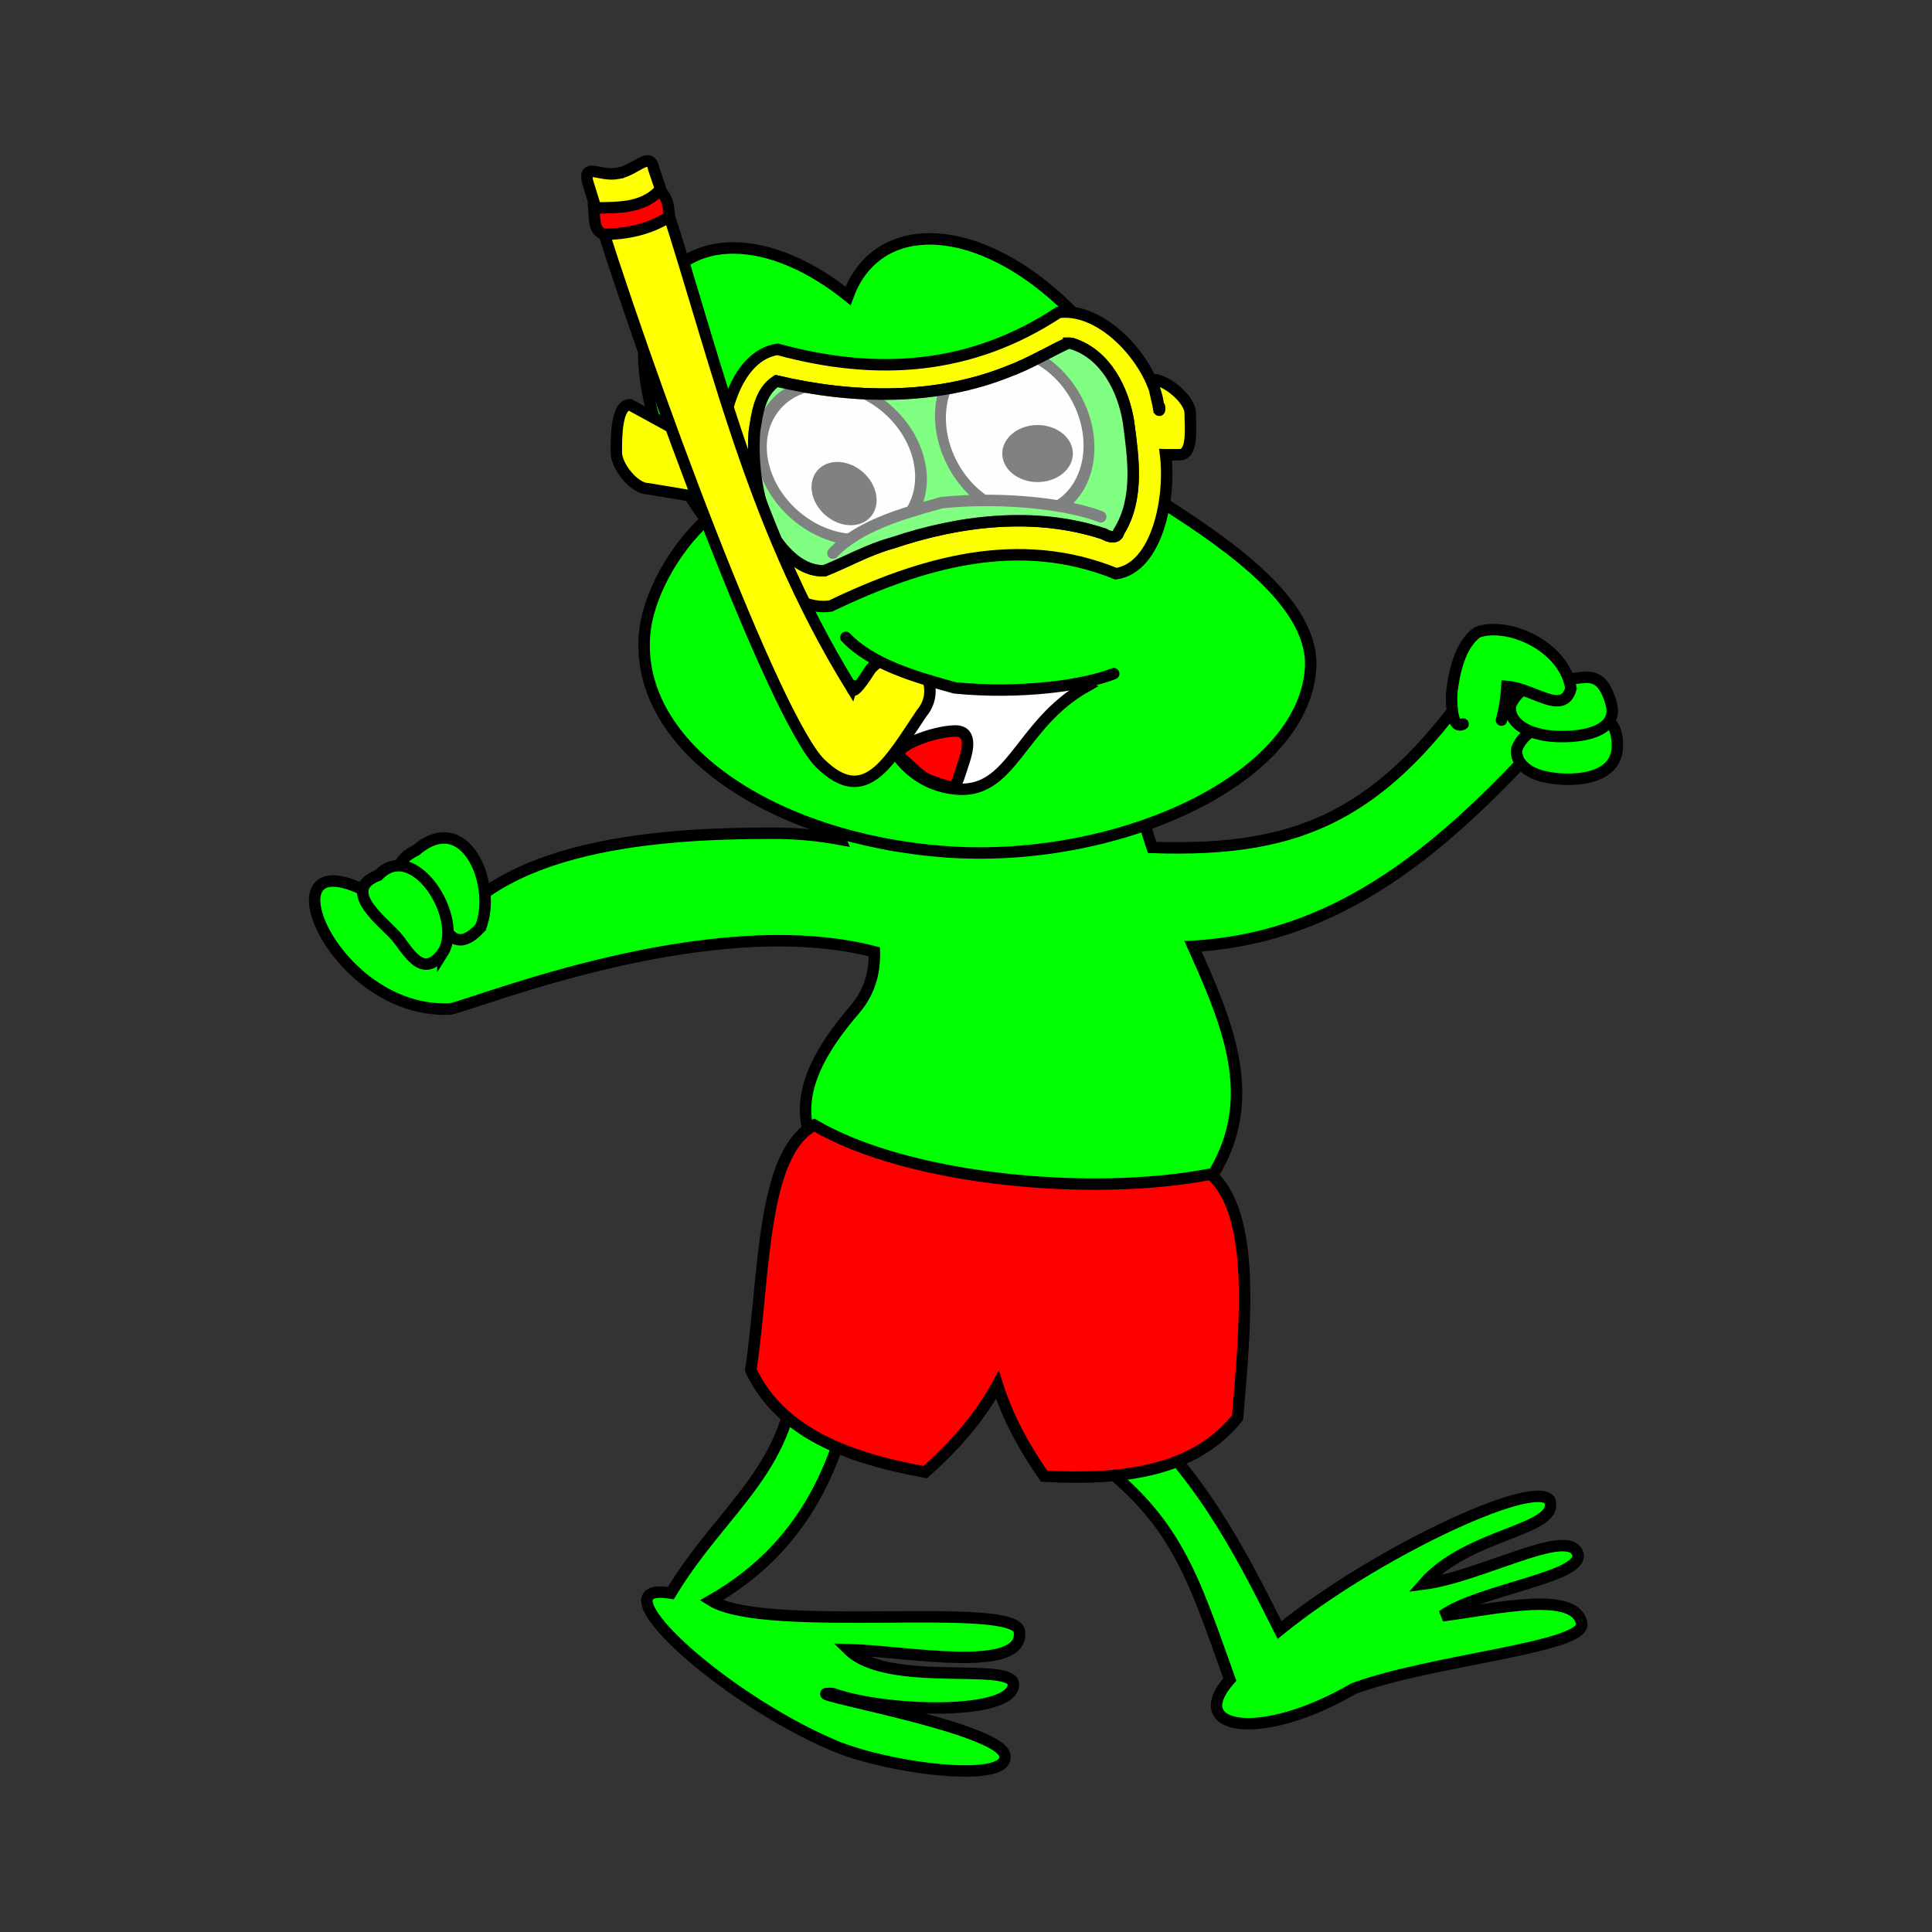 <svg:svg xmlns:dc="http://purl.org/dc/elements/1.1/" xmlns:ns1="http://sodipodi.sourceforge.net/DTD/sodipodi-0.dtd" xmlns:ns2="http://www.inkscape.org/namespaces/inkscape" xmlns:ns4="http://creativecommons.org/ns#" xmlns:rdf="http://www.w3.org/1999/02/22-rdf-syntax-ns#" xmlns:svg="http://www.w3.org/2000/svg" height="1214.911" id="svg2" version="1.1" viewBox="-194.235 -97.645 1214.911 1214.911" width="1214.911" ns1:docname="FreddyFrog.svg" ns2:version="0.47 r22583">
  <svg:rect x="-194.235" y="-97.645" width="1214.911" height="1214.911" fill="#333333" stroke="none"/>
  <ns1:namedview bordercolor="#666666" borderopacity="1.0" id="base" pagecolor="#ffffff" showgrid="false" ns2:current-layer="layer1" ns2:cx="1242.5588" ns2:cy="279.28172" ns2:document-units="px" ns2:pageopacity="0.0" ns2:pageshadow="2" ns2:window-height="994" ns2:window-maximized="1" ns2:window-width="1918" ns2:window-x="0" ns2:window-y="29" ns2:zoom="0.35" />
  <svg:g id="layer1" transform="translate(51.882 -11.216)" ns2:groupmode="layer" ns2:label="Layer 1">
    <svg:g id="g4409">
      <svg:path d="m694.58 321.54c-66.034 103.45-119.64 128.21-216.22 124.94-4.035-11.928-7.429-24.225-9.781-36.969-92.863 21.413-98.138 10.831-198.59-5.719 2.841 12.393 7.533 25.038 12.531 37.625-14.511-2.676-28.716-3.919-42.688-3.875-69.917-0.077-174.61 6.329-210.06 68.906-127.42-108.83-79.715 45.945 7.375 41.625 18.776-4.142 163.48-62.663 266.56-36 0.354 13.167-3.002 25.502-12.5 36.531-68.476 79.522-7.75 103.88 38.781 168.16l134.31-11.438c94.647-68.687 70.701-127.94 39.812-196.69 99.631-5.674 167.84-71 236.34-148.19 1.52-24.462-17.668-34.767-45.875-38.906z" id="rect3950" style="fill-rule:evenodd;stroke:#000000;stroke-linecap:round;stroke-width:7.2;fill:#00ff00" />
      <svg:path d="m56.002 496.86c-18.037 19.405-22.793-3.028-29.973-10.696-9.062-9.769-35.312-25.827-10.588-37.846 31.615-27.091 51.296 22.836 40.561 48.542z" id="path3975-3-0-4-6" style="fill-rule:evenodd;stroke:#000000;stroke-linecap:round;stroke-width:7.2;fill:#00ff00" ns1:nodetypes="cccc" />
      <svg:path d="m32.385 512.49c-13.343 18.59-22.793-3.02-29.972-10.69-9.062-9.769-34.301-28.857-10.588-37.846 22.173-23.328 54.046 27.195 40.561 48.542z" id="path3975-3-4-7" style="fill-rule:evenodd;stroke:#000000;stroke-linecap:round;stroke-width:7.2;fill:#00ff00" ns1:nodetypes="cccc" />
      <svg:path d="m338.54 63.795c-25.508 0-43.315 13.731-51.406 35.844-23.332-18.747-48.885-30.125-72.125-30.125-50.495 0-70.799 53.726-45.344 120 7 18.224 16.738 35.498 28.219 50.969-20.018 18.209-36.795 47.732-38.723 72.58-5.492 70.795 81.056 127.75 188.04 136.04 106.97 8.31 225.3-43.78 230.79-114.58 3.12-40.216-49.243-76.829-91.205-103.73-0.861-14.432-4.344-30.322-10.75-47-25.455-66.274-87.005-120-137.5-120z" id="path2816" style="fill-rule:evenodd;stroke:#000000;stroke-linecap:round;stroke-width:7.2;fill:#00ff00" ns1:nodetypes="ccsscssscsc" />
      <svg:g id="g2890" style="stroke-width:9.429" transform="matrix(.64 .558 -.451 .518 813.76 -19.832)">
        <svg:path d="m-234.29 753.79c0 35.504-28.782 64.286-64.286 64.286s-64.286-28.782-64.286-64.286 28.782-64.286 64.286-64.286 64.286 28.782 64.286 64.286z" id="path2864" style="fill-rule:evenodd;stroke:#000000;stroke-linecap:round;stroke-width:9.429;fill:#ffffff" ns1:cx="-298.57144" ns1:cy="753.79077" ns1:rx="64.285713" ns1:ry="64.285713" ns1:type="arc" />
        <svg:path d="m-268.57 533.79c0 11.835-9.594 21.429-21.429 21.429s-21.429-9.594-21.429-21.429 9.594-21.429 21.429-21.429 21.429 9.594 21.429 21.429z" id="path2888" style="fill-rule:evenodd;stroke:#000000;stroke-linecap:round;stroke-width:9.429;fill:#000000" transform="translate(8.571 240)" ns1:cx="-290" ns1:cy="533.79077" ns1:rx="21.428572" ns1:ry="21.428572" ns1:type="arc" />
      </svg:g>
      <svg:g id="g2890-2" style="stroke-width:9.429" transform="matrix(.849 0 0 .686 645.28 -332.04)">
        <svg:path d="m-234.29 753.79c0 35.504-28.782 64.286-64.286 64.286s-64.286-28.782-64.286-64.286 28.782-64.286 64.286-64.286 64.286 28.782 64.286 64.286z" id="path2864-6" style="fill-rule:evenodd;stroke:#000000;stroke-linecap:round;stroke-width:9.429;fill:#ffffff" transform="matrix(.479 1.087 -.709 .479 379.1 717.3)" ns1:cx="-298.57144" ns1:cy="753.79077" ns1:rx="64.285713" ns1:ry="64.285713" ns1:type="arc" />
        <svg:path d="m-268.57 533.79c0 11.835-9.594 21.429-21.429 21.429s-21.429-9.594-21.429-21.429 9.594-21.429 21.429-21.429 21.429 9.594 21.429 21.429z" id="path2888-1" style="fill-rule:evenodd;stroke:#000000;stroke-linecap:round;stroke-width:9.429;fill:#000000" transform="translate(8.571 240)" ns1:cx="-290" ns1:cy="533.79077" ns1:rx="21.428572" ns1:ry="21.428572" ns1:type="arc" />
      </svg:g>
      <svg:path d="m446.07 238.55c-18.495-7.342-58.631-13.014-99.898-8.928-25.338 6.983-52.401 14.811-68.547 31.777" id="path2922" style="fill-rule:evenodd;stroke:#000000;stroke-linecap:round;stroke-width:7.2;fill:#00ff00" ns1:nodetypes="ccc" />
      <svg:path d="m423.39 109.79c-1.279 0.013-2.574 0.083-3.844 0.25-54.948 36.24-114.09 40.268-176.66 23.188-24.88 3.665-36.2 40.358-34.375 66.875l-58.531-32.031c-8.706 0-8.531 21.294-8.531 30 0 8.706 11.263 22.844 19.969 22.844l42.875 7.156c3.234 0 5.649-0.362 7.906-1.281l1.656 11.219c3.922 26.621 35.66 60.578 62.281 56.656 57.541-27.502 118.25-45.231 179.53-20.312 26.084-3.843 34.545-48.05 31.188-74.875 0.096 0.002 0.185 0.031 0.281 0.031h8.562c8.706 0 6.627-17.431 6.627-26.137 0-8.706-15.094-21.21-23.8-21.21l3.812 16.92c0.605 6.061 1.523-0.737 0.017-0.26l-0.5-3.5c-5.134-25.091-32.463-55.802-58.469-55.531v0zm2.469 19.594c0.78 0.003 1.56 0.114 2.312 0.312 20.883 6.714 31.994 28.804 35.25 49.094 3.07 22.8 6.812 48.627-6.094 69.156-0.942 4.745-6.349 3.239-9.281 1.375-43.165-14.291-90.744-8.638-133.22 5.719-14.86 4.015-28.377 11.781-42.594 17.438-14.116 0.55-25.371-11.169-32.5-22.406-9.447-20.044-13.04-42.714-11.562-64.844 1.729-11.379 3.327-25.23 13.875-32.062 47.973 11.294 100.12 12.544 146.38-6.188 12.777-4.759 24.496-11.869 36.656-17.562 0.259-0.026 0.521-0.032 0.781-0.031v-0z" id="rect3730-6" style="stroke:#000000;stroke-linecap:round;stroke-width:7.2;fill:#fbff00" ns1:nodetypes="cccccscccccccccscccccccccccccccccccc" />
      <svg:path d="m425.21 129.42c-12.16 5.693-23.901 12.8-36.678 17.559-46.259 18.731-98.38 17.485-146.35 6.191-10.548 6.832-12.146 20.683-13.875 32.062-1.478 22.13 2.115 44.8 11.562 64.844 7.129 11.238 18.384 22.956 32.5 22.406 14.217-5.656 27.733-13.422 42.594-17.438 42.475-14.357 90.054-20.01 133.22-5.719 2.932 1.864 8.339 3.37 9.281-1.375 12.905-20.53 9.164-46.356 6.094-69.156-3.256-20.29-14.367-42.38-35.25-49.094-1.003-0.264-2.059-0.384-3.094-0.281z" id="rect3730-6-6" style="fill-opacity:.51;stroke:#000000;stroke-linecap:round;stroke-width:7.2;fill:#fbffff" />
      <svg:path d="m303.96 329.16c-4.378 36.823 13.027 76.091 49.85 80.469 36.823 4.378 40.574-40.646 83.524-64.611-18.603-10.824-130.49-6.58-133.37-15.858z" id="path2947" style="fill-rule:evenodd;stroke:#000000;stroke-linecap:round;stroke-width:7.2;fill:#ffffff" ns1:nodetypes="cscc" />
      <svg:path d="m344.29 406.29c11.171 3.515 9.728 4.678 15.741-13.694 1.916-5.854 6.054-19.618-5.655-19.359-14.791 0.328-40.724 10.712-34.425 16.305 14.453 12.836 13.168 13.232 24.339 16.747z" id="path2950" style="fill-rule:evenodd;stroke:#000000;stroke-linecap:round;stroke-width:7.2;fill:#ff0000" ns1:nodetypes="csssc" />
      <svg:g id="g3911" transform="matrix(-.983 .182 .182 .983 -404.37 -144.82)">
        <svg:path d="m-507.44 264.25c-11.752 0-22.587-10.538-22.587 1.214-16.817 113.87-16.863 224.95-62.929 343.7-3.363-6.407 6.974 13.034-13.967-9.433-9.154-7.37-22.443-5.936-29.812 3.219-7.37 9.154-5.936 22.474 3.219 29.844 26.783 27.459 45.909 51.571 68.47 19.676s62.303-254.33 77.457-387c0-11.752-8.099-1.214-19.851-1.214z" id="rect3879" style="fill-rule:evenodd;stroke:#000000;stroke-linecap:round;stroke-width:7.2;fill:#ffff00" ns1:nodetypes="ccccsczcc" />
        <svg:path d="m-531.12 279.62c-4.334 4.955-3.943 11.092-2.969 17.375 14.219 5.628 28.438 5.74 42.656 3.312 5.782-3.874 3.564-10.949 2.969-17.375-14.587 2.212-29.363 6.118-42.656-3.312z" id="rect3908" style="fill-rule:evenodd;stroke:#000000;stroke-linecap:round;stroke-width:7.2;fill:#ff0000" ns1:nodetypes="ccccc" />
      </svg:g>
      <svg:path d="m454.22 337.21c-18.495 7.342-58.631 13.014-99.898 8.928-25.338-6.983-52.401-14.811-68.547-31.777" id="path2922-6" style="fill-rule:evenodd;stroke:#000000;stroke-linecap:round;stroke-width:7.2;fill:#00ff00" ns1:nodetypes="ccc" />
      <svg:path d="m254.29 766.64c-0.067 69.525-45.074 93.304-78.562 148.74-48.728-8.166 30.397 65.077 101.99 95.626 34.761 14.833 111.98 24.543 108.01 6.253-3.971-18.29-137.97-40.327-108.25-38.741 33.249 11.996 113.32 14.044 113.67-5.621 0.267-14.973-78.547 2.715-103.67-21.942 0.326 0.01 0.673-0.01 1 0 35.334 0.958 109.89 15.627 106.46-11.491-2.488-19.669-159.38 1.971-193.83-19.478 65.796-37.643 83.447-97.566 93.188-153.34h-40z" id="rect4202" style="fill-rule:evenodd;stroke:#000000;stroke-linecap:round;stroke-width:7.2;fill:#00ff00" ns1:nodetypes="ccszcsccsccc" />
      <svg:path d="m455.17 792.81-15.062 37.062c53.342 39.467 63.531 73.759 87.125 139.84-28.145 31.648 19.23 39.829 77.805 5.748 48.766-18.165 146.49-25.832 143.45-41.058-4.151-20.828-53.019-9.277-87.639-4.747 24.049-17.094 92.122-24.514 84.879-39.88-7.242-15.366-61.127 15.386-96.781 19.938 28.393-32.66 86.614-33.499 79.375-52.875-11.076-13.463-111.77 34.519-169.81 81.719-25.341-50.496-51.444-101.85-103.34-145.75v0z" id="path4331" style="fill-rule:evenodd;stroke:#000000;stroke-linecap:round;stroke-width:7.2;fill:#00ff00" ns1:nodetypes="ccccscsccccc" />
      <svg:path d="m265.93 621.1c-33.557 17.721-31.008 95.452-39.933 154 18.423 39.195 60.507 55.212 109.75 64.219 17.029-15.256 33.157-32.709 45.344-54.844 6.87 21.566 17.522 40.278 29.344 57.375 49.986 2.72 94.635-3.055 121.69-36.875 4.97-59.02 11.627-128.03-16.875-153.08-74.628 14.445-189.83 3.979-249.32-30.795z" id="rect3924" style="fill-rule:evenodd;stroke:#000000;stroke-linecap:round;stroke-width:7.2;fill:#ff0000" ns1:nodetypes="cccccccc" />
      <svg:path d="m770.95 382.17c-0.253-23.755-17.482-14.936-27.984-15.155-13.323-0.216-29.909 3.836-35.233 17.408-1.53 9.888 9.104 15.926 17.448 17.54 13.131 3.213 46.022 3.963 45.769-19.793z" id="path3975-3-4" style="fill-rule:evenodd;stroke:#000000;stroke-linecap:round;stroke-width:7.2;fill:#00ff00" ns1:nodetypes="ccccz" />
      <svg:path d="m767.07 356.15c-6.401-23.082-17.142-15.325-27.637-15.779-13.315-0.515-29.988 3.163-35.615 16.612-1.751 9.851 8.744 16.127 17.05 17.927 10.187 3.512 52.604 4.323 46.202-18.759z" id="path3975-3-0-4" style="fill-rule:evenodd;stroke:#000000;stroke-linecap:round;stroke-width:7.2;fill:#00ff00" ns1:nodetypes="ccccz" />
      <svg:path d="m698.05 366.39c1.894-6.669 3.042-14.199 3.456-21.172 16.963 1.322 35.407 18.818 40.256 1.216-4.275-26.8-39.978-42.241-58.925-35.261-10.992 8.031-14.602 25.243-16.128 38.727-0.129 9.552 0.694 22.427 7.216 18.969" id="path3975-4-3" style="fill-rule:evenodd;stroke:#000000;stroke-linecap:round;stroke-width:7.2;fill:#00ff00" ns1:nodetypes="cccccs" />
    </svg:g>
  </svg:g>
</svg:svg>